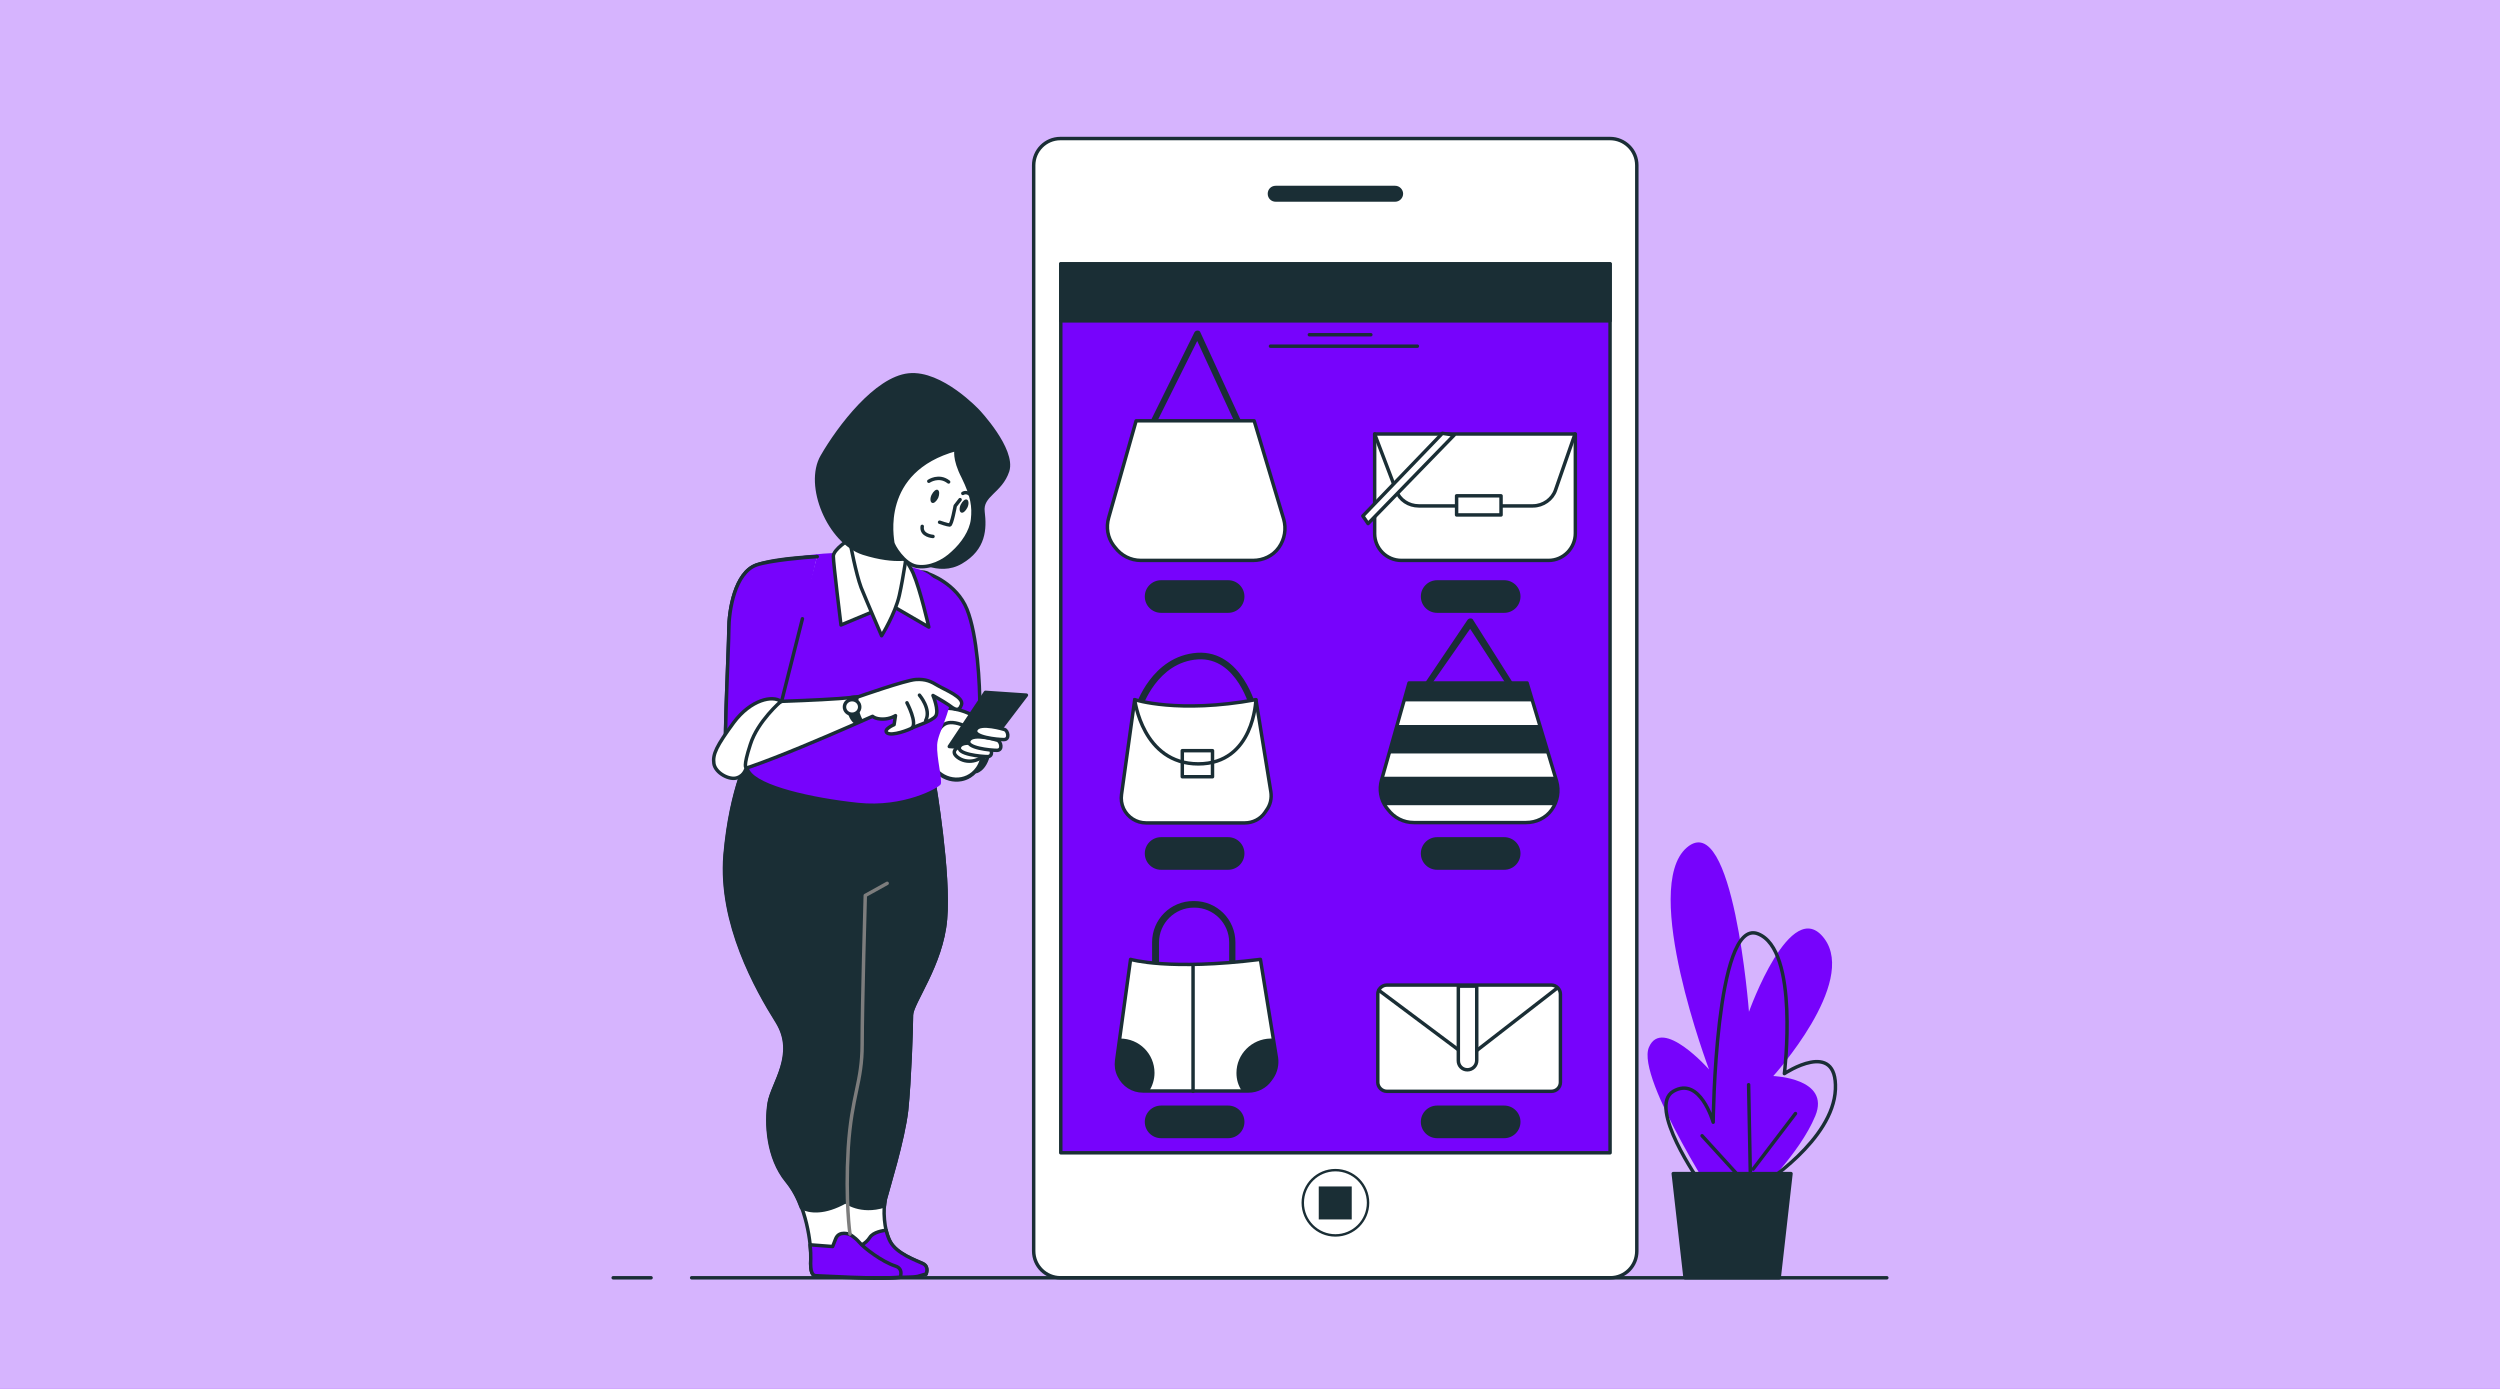 <?xml version="1.0" encoding="utf-8"?>
<!-- Generator: Adobe Illustrator 25.2.0, SVG Export Plug-In . SVG Version: 6.00 Build 0)  -->
<svg version="1.1" id="Layer_1" xmlns="http://www.w3.org/2000/svg" xmlns:xlink="http://www.w3.org/1999/xlink" x="0px" y="0px"
	 viewBox="0 0 720 400" style="enable-background:new 0 0 720 400;" xml:space="preserve">
<style type="text/css">
	.st0{fill:#7703FC;}
	.st1{opacity:0.7;fill:#FFFFFF;}
	.st2{fill:none;stroke:#1A2E35;stroke-linecap:round;stroke-linejoin:round;stroke-miterlimit:10;}
	.st3{fill:#1A2E35;stroke:#1A2E35;stroke-linecap:round;stroke-linejoin:round;stroke-miterlimit:10;}
	.st4{fill:#FFFFFF;stroke:#1A2E35;stroke-linecap:round;stroke-linejoin:round;stroke-miterlimit:10;}
	.st5{fill:#1A2E35;}
	.st6{fill:#FFFFFF;stroke:#1A2E35;stroke-width:0.704;stroke-linecap:round;stroke-linejoin:round;stroke-miterlimit:10;}
	.st7{fill:#7703FC;stroke:#1A2E35;stroke-linecap:round;stroke-linejoin:round;stroke-miterlimit:10;}
	.st8{fill:none;stroke:#7D7D7D;stroke-linecap:round;stroke-linejoin:round;stroke-miterlimit:10;}
</style>
<rect class="st0" width="720" height="400"/>
<rect class="st1" width="720" height="400"/>
<g>
	<g>
		<g>
			<path class="st0" d="M496.6,349.5c0,0-25.6-39-21.7-47.9c3.8-8.9,17.3,6.4,17.3,6.4s-19.8-52.4-6.4-63.9
				c13.4-11.5,17.9,47.3,17.9,47.3s12.1-33.9,21.7-21.1c9.6,12.8-14.7,39.6-14.7,39.6s16.6,0.6,12.1,11.5
				c-4.5,10.9-16.6,22.4-16.6,22.4L496.6,349.5z"/>
			<path class="st2" d="M489.6,340.5c0,0-15.3-21.7-7.7-26.2c7.7-4.5,11.5,8.9,11.5,8.9s0.6-58.8,12.8-54.3
				c12.1,4.5,7.7,40.3,7.7,40.3s15.3-10.2,14.7,4.5c-0.6,14.7-21.1,27.5-21.1,27.5"/>
			<line class="st2" x1="503.6" y1="341.8" x2="490.2" y2="327.1"/>
			<line class="st2" x1="504.3" y1="348.8" x2="503.6" y2="312.4"/>
			<line class="st2" x1="504.9" y1="336.7" x2="517.1" y2="320.7"/>
		</g>
		<polygon class="st3" points="515.8,338 481.9,338 485.3,368 512.4,368 		"/>
	</g>
	<g>
		<path class="st4" d="M463.8,368H305.4c-4.2,0-7.7-3.4-7.7-7.7V47.6c0-4.2,3.4-7.7,7.7-7.7h158.3c4.2,0,7.7,3.4,7.7,7.7v312.7
			C471.4,364.6,468,368,463.8,368z"/>
		<path class="st5" d="M401.8,58.1h-34.4c-1.3,0-2.3-1-2.3-2.3l0,0c0-1.3,1-2.3,2.3-2.3h34.4c1.3,0,2.3,1.1,2.3,2.3l0,0
			C404.1,57,403.1,58.1,401.8,58.1z"/>
		<path class="st6" d="M394,346.4c0-5.2-4.2-9.4-9.4-9.4c-5.2,0-9.4,4.2-9.4,9.4c0,5.2,4.2,9.4,9.4,9.4
			C389.8,355.8,394,351.6,394,346.4z"/>
		<rect x="379.8" y="341.7" class="st5" width="9.5" height="9.5"/>
		<g>
			<rect id="XMLID_2_" x="305.5" y="76" class="st7" width="158.2" height="256"/>
			<rect x="305.5" y="76" class="st3" width="158.2" height="16.4"/>
			<line class="st2" x1="377.1" y1="96.4" x2="394.8" y2="96.4"/>
			<line class="st2" x1="365.9" y1="99.7" x2="408.2" y2="99.7"/>
			<g>
				<g>
					<g>
						<path class="st5" d="M331.1,124.8c-0.1,0-0.3,0-0.4-0.1c-0.5-0.2-0.7-0.8-0.4-1.3L344,95.7c0.2-0.3,0.5-0.5,0.9-0.5
							c0.4,0,0.7,0.2,0.8,0.5l12.5,27.2c0.2,0.5,0,1-0.5,1.2c-0.5,0.2-1,0-1.2-0.5l-11.7-25.4l-12.9,25.9
							C331.8,124.6,331.4,124.8,331.1,124.8z"/>
					</g>
					<path class="st4" d="M327.2,121.2h34l8.5,28.3c0.8,2.8,0.3,5.8-1.4,8.2l0,0c-1.7,2.4-4.5,3.7-7.4,3.7h-32.3
						c-3,0-5.7-1.4-7.5-3.8l-0.4-0.5c-1.7-2.3-2.2-5.2-1.4-8L327.2,121.2z"/>
				</g>
				<g>
					<path class="st4" d="M446,161.4h-42.4c-4.3,0-7.7-3.5-7.7-7.7V125h57.8v28.6C453.7,157.9,450.2,161.4,446,161.4z"/>
					<path class="st2" d="M395.9,125l6.2,16.3c1,2.7,3.6,4.4,6.5,4.4h32.9c2.9,0,5.6-1.9,6.5-4.6l5.6-16.1"/>
					<rect x="419.5" y="142.8" class="st4" width="12.8" height="5.5"/>
					<polygon class="st4" points="415.4,124.8 392.5,148.6 394,150.8 418.8,125.3 					"/>
				</g>
				<path class="st5" d="M353.7,176.5h-19.3c-2.6,0-4.7-2.1-4.7-4.7v0c0-2.6,2.1-4.7,4.7-4.7h19.3c2.6,0,4.7,2.1,4.7,4.7v0
					C358.4,174.4,356.3,176.5,353.7,176.5z"/>
				<path class="st5" d="M433.2,176.5h-19.3c-2.6,0-4.7-2.1-4.7-4.7v0c0-2.6,2.1-4.7,4.7-4.7h19.3c2.6,0,4.7,2.1,4.7,4.7v0
					C437.9,174.4,435.8,176.5,433.2,176.5z"/>
			</g>
			<g>
				<g>
					<g>
						<path class="st5" d="M361,205.1c-0.4,0-0.8-0.3-0.9-0.7c0-0.2-3.8-15.2-15.1-14.5c-11.8,0.8-16,13.8-16.1,14
							c-0.2,0.5-0.7,0.8-1.2,0.6c-0.5-0.2-0.8-0.7-0.6-1.2c0-0.1,4.6-14.4,17.7-15.3c12.9-0.8,17,15.7,17.1,15.9
							c0.1,0.5-0.2,1-0.7,1.1C361.2,205.1,361.1,205.1,361,205.1z"/>
					</g>
					<g>
						<path class="st4" d="M326.8,201.5c0,0,12.5,4.1,34.9,0L366,228c0.3,1.9-0.1,3.8-1.3,5.4l-0.4,0.6c-1.3,1.9-3.5,3-5.8,3h-28.4
							c-2.8,0-5.3-1.6-6.5-4.1l0,0c-0.6-1.3-0.8-2.7-0.6-4.1L326.8,201.5z"/>
						<path class="st2" d="M361.7,201.5c0,0-0.5,18.5-16.6,18.5c-16.1,0-18.3-18.5-18.3-18.5"/>
						<rect x="340.5" y="216.2" class="st2" width="8.7" height="7.5"/>
					</g>
				</g>
				<g>
					<g>
						<path class="st5" d="M409.7,200.3c-0.1,0-0.3,0-0.4-0.1c-0.5-0.2-0.7-0.8-0.4-1.3l13.7-20.3c0.2-0.3,0.5-0.5,0.9-0.5
							c0.4,0,0.7,0.2,0.8,0.5l12.5,19.8c0.2,0.5,0,1-0.5,1.2c-0.5,0.2-1,0-1.2-0.5l-11.7-18l-12.9,18.5
							C410.3,200.1,410,200.3,409.7,200.3z"/>
					</g>
					<path class="st4" d="M405.8,196.7h34l8.5,28.3c0.8,2.8,0.3,5.8-1.4,8.2l0,0c-1.7,2.4-4.5,3.7-7.4,3.7h-32.3
						c-3,0-5.7-1.4-7.5-3.8l-0.4-0.5c-1.7-2.3-2.2-5.2-1.4-8L405.8,196.7z"/>
					<g>
						<polygon class="st5" points="402.4,208.8 400.1,217 445.9,217 443.4,208.8 						"/>
						<path class="st5" d="M397.9,224.7c-0.7,2.4-0.3,5,0.9,7.2h48.8c1.1-2.1,1.3-4.6,0.6-6.9l-0.4-1.3h-49.7L397.9,224.7z"/>
						<polygon class="st5" points="405.8,196.7 404.3,202 441.4,202 439.8,196.7 						"/>
					</g>
				</g>
				<path class="st5" d="M353.7,250.5h-19.3c-2.6,0-4.7-2.1-4.7-4.7v0c0-2.6,2.1-4.7,4.7-4.7h19.3c2.6,0,4.7,2.1,4.7,4.7v0
					C358.4,248.4,356.3,250.5,353.7,250.5z"/>
				<path class="st5" d="M433.2,250.5h-19.3c-2.6,0-4.7-2.1-4.7-4.7v0c0-2.6,2.1-4.7,4.7-4.7h19.3c2.6,0,4.7,2.1,4.7,4.7v0
					C437.9,248.4,435.8,250.5,433.2,250.5z"/>
			</g>
			<g>
				<g>
					<g>
						<path class="st5" d="M332.7,280.8c-0.5,0-0.9-0.4-0.9-0.9v-8.5c0-6.6,5.3-11.9,11.9-11.9h0.2c6.6,0,11.9,5.3,11.9,11.9v8.1
							c0,0.5-0.4,0.9-0.9,0.9c-0.5,0-0.9-0.4-0.9-0.9v-8.1c0-5.5-4.5-10-10-10h-0.2c-5.5,0-10,4.5-10,10v8.5
							C333.7,280.4,333.2,280.8,332.7,280.8z"/>
					</g>
					<g>
						<path class="st4" d="M325.6,276.3c0,0,11,3.3,37.4,0l4.6,28.3c0.3,2-0.2,4.1-1.3,5.7l-0.5,0.7c-1.4,2-3.8,3.2-6.2,3.2h-30.4
							c-3,0-5.6-1.7-6.9-4.4l0,0c-0.7-1.4-0.9-2.9-0.7-4.4L325.6,276.3z"/>
					</g>
					<g>
						<path class="st5" d="M332.5,309c0-5.5-4.4-9.9-9.9-9.9c-0.1,0-0.2,0-0.2,0l-0.9,6.3c-0.2,1.5,0,3,0.7,4.4v0
							c1.3,2.7,4,4.4,6.9,4.4h1.9C331.9,312.7,332.5,310.9,332.5,309z"/>
						<path class="st5" d="M356.1,309c0,1.9,0.5,3.6,1.5,5.1h1.9c2.5,0,4.8-1.2,6.2-3.2l0.5-0.7c1.2-1.7,1.7-3.7,1.3-5.7l-0.9-5.4
							c-0.2,0-0.5,0-0.7,0C360.5,299.2,356.1,303.6,356.1,309z"/>
					</g>
					<line class="st2" x1="343.6" y1="278" x2="343.6" y2="314.3"/>
				</g>
				<g>
					<path class="st4" d="M446.8,314.3h-47.4c-1.4,0-2.6-1.2-2.6-2.6v-25.4c0-1.4,1.2-2.6,2.6-2.6h47.4c1.4,0,2.6,1.2,2.6,2.6v25.4
						C449.4,313.2,448.2,314.3,446.8,314.3z"/>
					<path class="st2" d="M397.1,285.2l23.4,17.5c1.4,1,3.3,1,4.6,0l23.2-18"/>
					<path class="st4" d="M422.6,308.1L422.6,308.1c-1.5,0-2.6-1.2-2.6-2.6V284h5.3v21.4C425.3,306.9,424.1,308.1,422.6,308.1z"/>
				</g>
				<path class="st5" d="M353.7,327.8h-19.3c-2.6,0-4.7-2.1-4.7-4.7l0,0c0-2.6,2.1-4.7,4.7-4.7h19.3c2.6,0,4.7,2.1,4.7,4.7l0,0
					C358.4,325.7,356.3,327.8,353.7,327.8z"/>
				<path class="st5" d="M433.2,327.8h-19.3c-2.6,0-4.7-2.1-4.7-4.7l0,0c0-2.6,2.1-4.7,4.7-4.7h19.3c2.6,0,4.7,2.1,4.7,4.7l0,0
					C437.9,325.7,435.8,327.8,433.2,327.8z"/>
			</g>
		</g>
	</g>
	<g>
		<g>
			<path class="st4" d="M216.2,216.7c0,0-5.6,9.8-7.3,29.5c-1.6,19.6,9.1,38.6,15,48c5.8,9.4-1.4,17.8-2.3,23.4
				c-0.9,5.6-0.5,15.7,5.1,22.5c5.6,6.8,7,18.5,6.8,22.5c-0.2,4,0.5,4.9,1.6,4.9c1.2,0,22.5,1.4,26,0l5.6-0.5c0,0,0.9-2.1-0.9-3
				s-7.5-2.8-9.4-6.3c-1.9-3.5-2.1-9.6-1.4-12.4c0.7-2.8,5.1-16.8,6.1-25.5c0.9-8.7,1.4-23.9,1.4-27.4c0-3.5,8.7-14.5,9.8-27.6
				c1.2-13.1-3.3-39.5-3.3-39.5L216.2,216.7z"/>
			<path class="st7" d="M265.8,363.9c-1.9-0.9-7.5-2.8-9.4-6.3c-0.5-0.9-0.9-2.1-1.2-3.3c-0.8,0.1-3.7,0.5-4.7,2.1
				c-1.2,1.9-3.3,2.6-3.3,2.6l-5.1-0.5c0,0-0.2,4.9,0.7,7.3c0.3,0.6-0.9,0.9,0.1,1.6c6.6,0.2,18.4,0.8,21.4,0.2l2.4-0.7
				C266.7,366.9,267.7,364.8,265.8,363.9z"/>
			<path class="st7" d="M257.8,364.6c-3.7-1.2-8.9-5.1-10.3-6.8c-1.4-1.6-2.8-2.3-2.8-2.3s-3-1.2-4,1.2c-0.9,2.3-0.9,2.3-0.9,2.3
				l-6.5-0.5c0.2,1.7,0.2,3.1,0.2,4c-0.2,4,0.5,4.9,1.6,4.9c1,0,18.1,1.1,24.2,0.4C259.7,366.4,259.5,365.1,257.8,364.6z"/>
			<path class="st3" d="M255,345.2c0.7-2.8,5.1-16.8,6.1-25.5c0.9-8.7,1.4-23.9,1.4-27.4c0-3.5,8.7-14.5,9.8-27.6
				c1.2-13.1-3.3-39.5-3.3-39.5l-52.9-8.4c0,0-5.6,9.8-7.3,29.5c-1.6,19.6,9.1,38.6,15,48c5.8,9.4-1.4,17.8-2.3,23.4
				c-0.9,5.6-0.5,15.7,5.1,22.5c1.8,2.2,3.2,4.8,4.2,7.6c2.5,1.2,6.6,1.7,12.7-1.7c0,0,4.3,3.4,11.2,1.2
				C254.8,346.4,254.9,345.7,255,345.2z"/>
			<path class="st8" d="M255.5,254.4l-6.3,3.5c0,0-0.9,31.6-0.9,42.8c0,11.2-3,14.5-4,29.9c-0.9,15.4,0.5,24.8,0.5,24.8"/>
		</g>
		<path class="st7" d="M267.5,165.3c0,0,8,2.7,11,10.2s3.7,21.4,3.7,28.5c0,7.1,2.4,13-0.8,17.5c-3.1,4.5-9.4,3.9-12.4-0.2
			c-2.9-4.1-2.6-6.7-1.4-15.9c1.2-9.2,0.8-26.9-0.2-30.4c-1-3.5-4.5-9.8-4.5-9.8S265.8,164.1,267.5,165.3z"/>
		<path class="st4" d="M282.6,209.5c-0.2-0.3-0.5-0.5-0.8-0.8c-5.6-4.5-11.1-2.4-11.1-2.4l-3.6,4.1c-0.6,5.2-0.3,7.5,2,10.7
			c2.9,4.1,9.2,4.7,12.4,0.2C283.7,218.2,283.1,214.1,282.6,209.5z"/>
		<path class="st4" d="M268.3,215.2c0,0,1.4-5.9,4.3-6.9c2.9-1,8.6,1.8,10.6,5.3c2,3.5-2,8.6-2,8.6s3.5-0.8,3.9-8
			c0.4-7.3-7.9-10-11.8-10.2C269.5,203.8,267.3,212.4,268.3,215.2z"/>
		<path class="st0" d="M272,179.6c0.8,2.7,2.2,12.2,2,19.2c-0.2,7.1-3.9,12-4.1,15.7c-0.2,3.7,1.6,10.4,1,11.4s-10.6,6.7-23.8,5.3
			c-13.2-1.4-28.7-4.9-31.2-9.4c-2.6-4.5,2.6-36.1,2.7-39.7c0.2-3.5,3.3-19.2,9.4-21.2c6.1-2,20.4-1.8,20.4-1.8s15.7,4.7,16.3,4.9
			c0.6,0.2-2.6-1.2,1.8,0.8c4.3,2,5.1,8,5.3,9"/>
		<path class="st4" d="M244.7,155.3c0,0-4.7,2.9-4.7,4.9c0,2,2.2,19.8,2.2,19.8l14.1-5.9l11.2,6.5c0,0-2.4-10.6-4.5-15.5
			c-2.2-4.9-5.9-8.4-10.6-10C247.7,153.5,244.7,155.3,244.7,155.3z"/>
		<path class="st4" d="M244.9,156.6c0,0,1.6,8.6,3.1,12.6c2,4.9,5.9,13.9,5.9,13.9s3.9-6.3,5.1-11.6c1.2-5.3,2.4-13.9,2.4-13.9
			s-13.2-3.7-13.7-4.1C247.1,153.1,244.2,154.7,244.9,156.6z"/>
		<g>
			<path class="st3" d="M281.7,118.4c0,0-10.6-11.4-20-10.4s-20,14.9-24.9,23.4c-4.9,8.4,2,24.7,11.8,27.9
				c9.8,3.1,14.5,1.2,14.5,1.2s7.1,5.3,13.7,1.4c6.7-3.9,6.9-9.6,6.3-14.5c-0.6-4.9,5.1-5.7,7.1-11.8
				C292.1,129.4,281.7,118.4,281.7,118.4z"/>
			<g>
				<path class="st4" d="M275.4,129.4c0,0-0.8,2.6,2,8c2.7,5.5,3.1,8.6,2.7,12.2c-0.4,3.5-2.9,7.1-5.7,9.6
					c-2.7,2.6-6.7,4.5-10.4,3.9c-3.7-0.6-6.9-6.1-6.9-6.9C257.1,155.5,252.8,135.6,275.4,129.4z"/>
				<path class="st2" d="M276.5,143.9l-1.4,1.8c0,0-1,5.5-1.6,5.5s-2.9-0.8-2.9-0.8"/>
				<path class="st2" d="M268.7,154.5c0,0-3.5-0.2-3.1-2.9"/>
				<path class="st5" d="M270.2,143.4c-0.5,1-1.3,1.7-1.8,1.4c-0.5-0.2-0.6-1.3-0.1-2.3c0.5-1,1.3-1.7,1.8-1.4
					C270.6,141.4,270.6,142.4,270.2,143.4z"/>
				<path class="st5" d="M278.6,146.2c-0.5,1-1.3,1.7-1.8,1.4c-0.5-0.2-0.6-1.3-0.1-2.3c0.5-1,1.3-1.7,1.8-1.4
					C279,144.1,279.1,145.2,278.6,146.2z"/>
				<path class="st2" d="M267.5,138.6c0,0,2.9-2,5.7,0.2"/>
				<path class="st2" d="M277.3,142.1c0,0,1.2-0.8,2.4,0.6"/>
			</g>
		</g>
		<g>
			<path class="st4" d="M235.3,160.3c0,0-11.1,0.3-17.4,2.4c-6.3,2.2-8,13.2-8,18.7c0,5.5-1.8,38.5-0.6,40.8
				c1.2,2.4,42-15.9,42-15.9s0.8,0.8,2.9,0.8c2.2,0,3.7-1,3.7-1l-0.4,2.6c0,0-3.3,1.4-2,2.4c1.4,1,6.5-1,7.1-1.4
				c0.6-0.4,5.9-2,6.9-3.5c1-1.6-0.8-5.9-0.8-5.9s2.9,1.6,4.5,2.7c1.6,1.2,2.9,2.2,3.7,0c0.8-2.2-4.7-4.3-6.7-5.5
				c-2-1.2-3.5-2-6.5-1.8c-2.9,0.2-16.3,4.9-16.3,4.9s-0.8,0.2-5.9,0.6c-5.2,0.4-16.7,0.8-16.7,0.8l5.1-21.6"/>
			<g>
				<path class="st5" d="M244.1,200.8c0,0-1.1,5,1.9,7.6l2.6-0.8c0,0-2.4-4-1.1-7C247.7,200.2,245.1,200.1,244.1,200.8z"/>
				<ellipse class="st4" cx="245.4" cy="203.6" rx="2.2" ry="2.1"/>
			</g>
			<path class="st2" d="M261.2,202.4c0,0,3.1,5.9,1.4,7.3"/>
			<path class="st2" d="M264.8,200.2c0,0,3.5,4.1,1.8,7.3"/>
		</g>
		<path class="st7" d="M235.3,160.3c-3.5,0.2-13.5,1.1-17.4,2.4c-6.3,2.2-8,13.2-8,18.7c0,4.7-1.3,29-0.9,37.8
			c3.7-12.6,16.1-17.2,16.1-17.2l6-23.8"/>
		<path class="st4" d="M224.9,202c0,0-6.7,5.7-8.8,12.4c-2.2,6.7-1.2,6.7-1.2,6.7s-0.4,2.2-2.6,2.9c-2.2,0.8-6.3-1.4-6.7-4.1
			c-0.4-2.7,0.8-5.1,5.7-11.8C216.3,201.4,222.6,200.2,224.9,202z"/>
		<g>
			<polygon class="st3" points="283.8,199.4 273.4,215 283.8,215.7 295.6,200.2 			"/>
			<g>
				<path class="st4" d="M276.4,215c0,0-3.1,1.2-0.6,3.1c2.6,2,6.7,1.2,8-1.4C285.2,214.2,276.4,215,276.4,215z"/>
				<path class="st4" d="M284.6,215c0,0-7.1-2.2-8.2,0c-1.2,2.2,6.3,2.9,8,2.9C286.2,217.9,285.6,215.4,284.6,215z"/>
				<path class="st4" d="M287.3,213.2c0,0-7.1-2.2-8.2,0c-1.2,2.2,6.3,2.9,8,2.9C288.9,216.1,288.3,213.6,287.3,213.2z"/>
				<path class="st4" d="M289.3,210.1c0,0-7.1-2.2-8.2,0c-1.2,2.2,6.3,2.9,8,2.9C290.9,213,290.3,210.4,289.3,210.1z"/>
			</g>
		</g>
	</g>
	<g>
		<line class="st2" x1="199.2" y1="368" x2="543.4" y2="368"/>
		<line class="st2" x1="176.6" y1="368" x2="187.5" y2="368"/>
	</g>
</g>
</svg>
